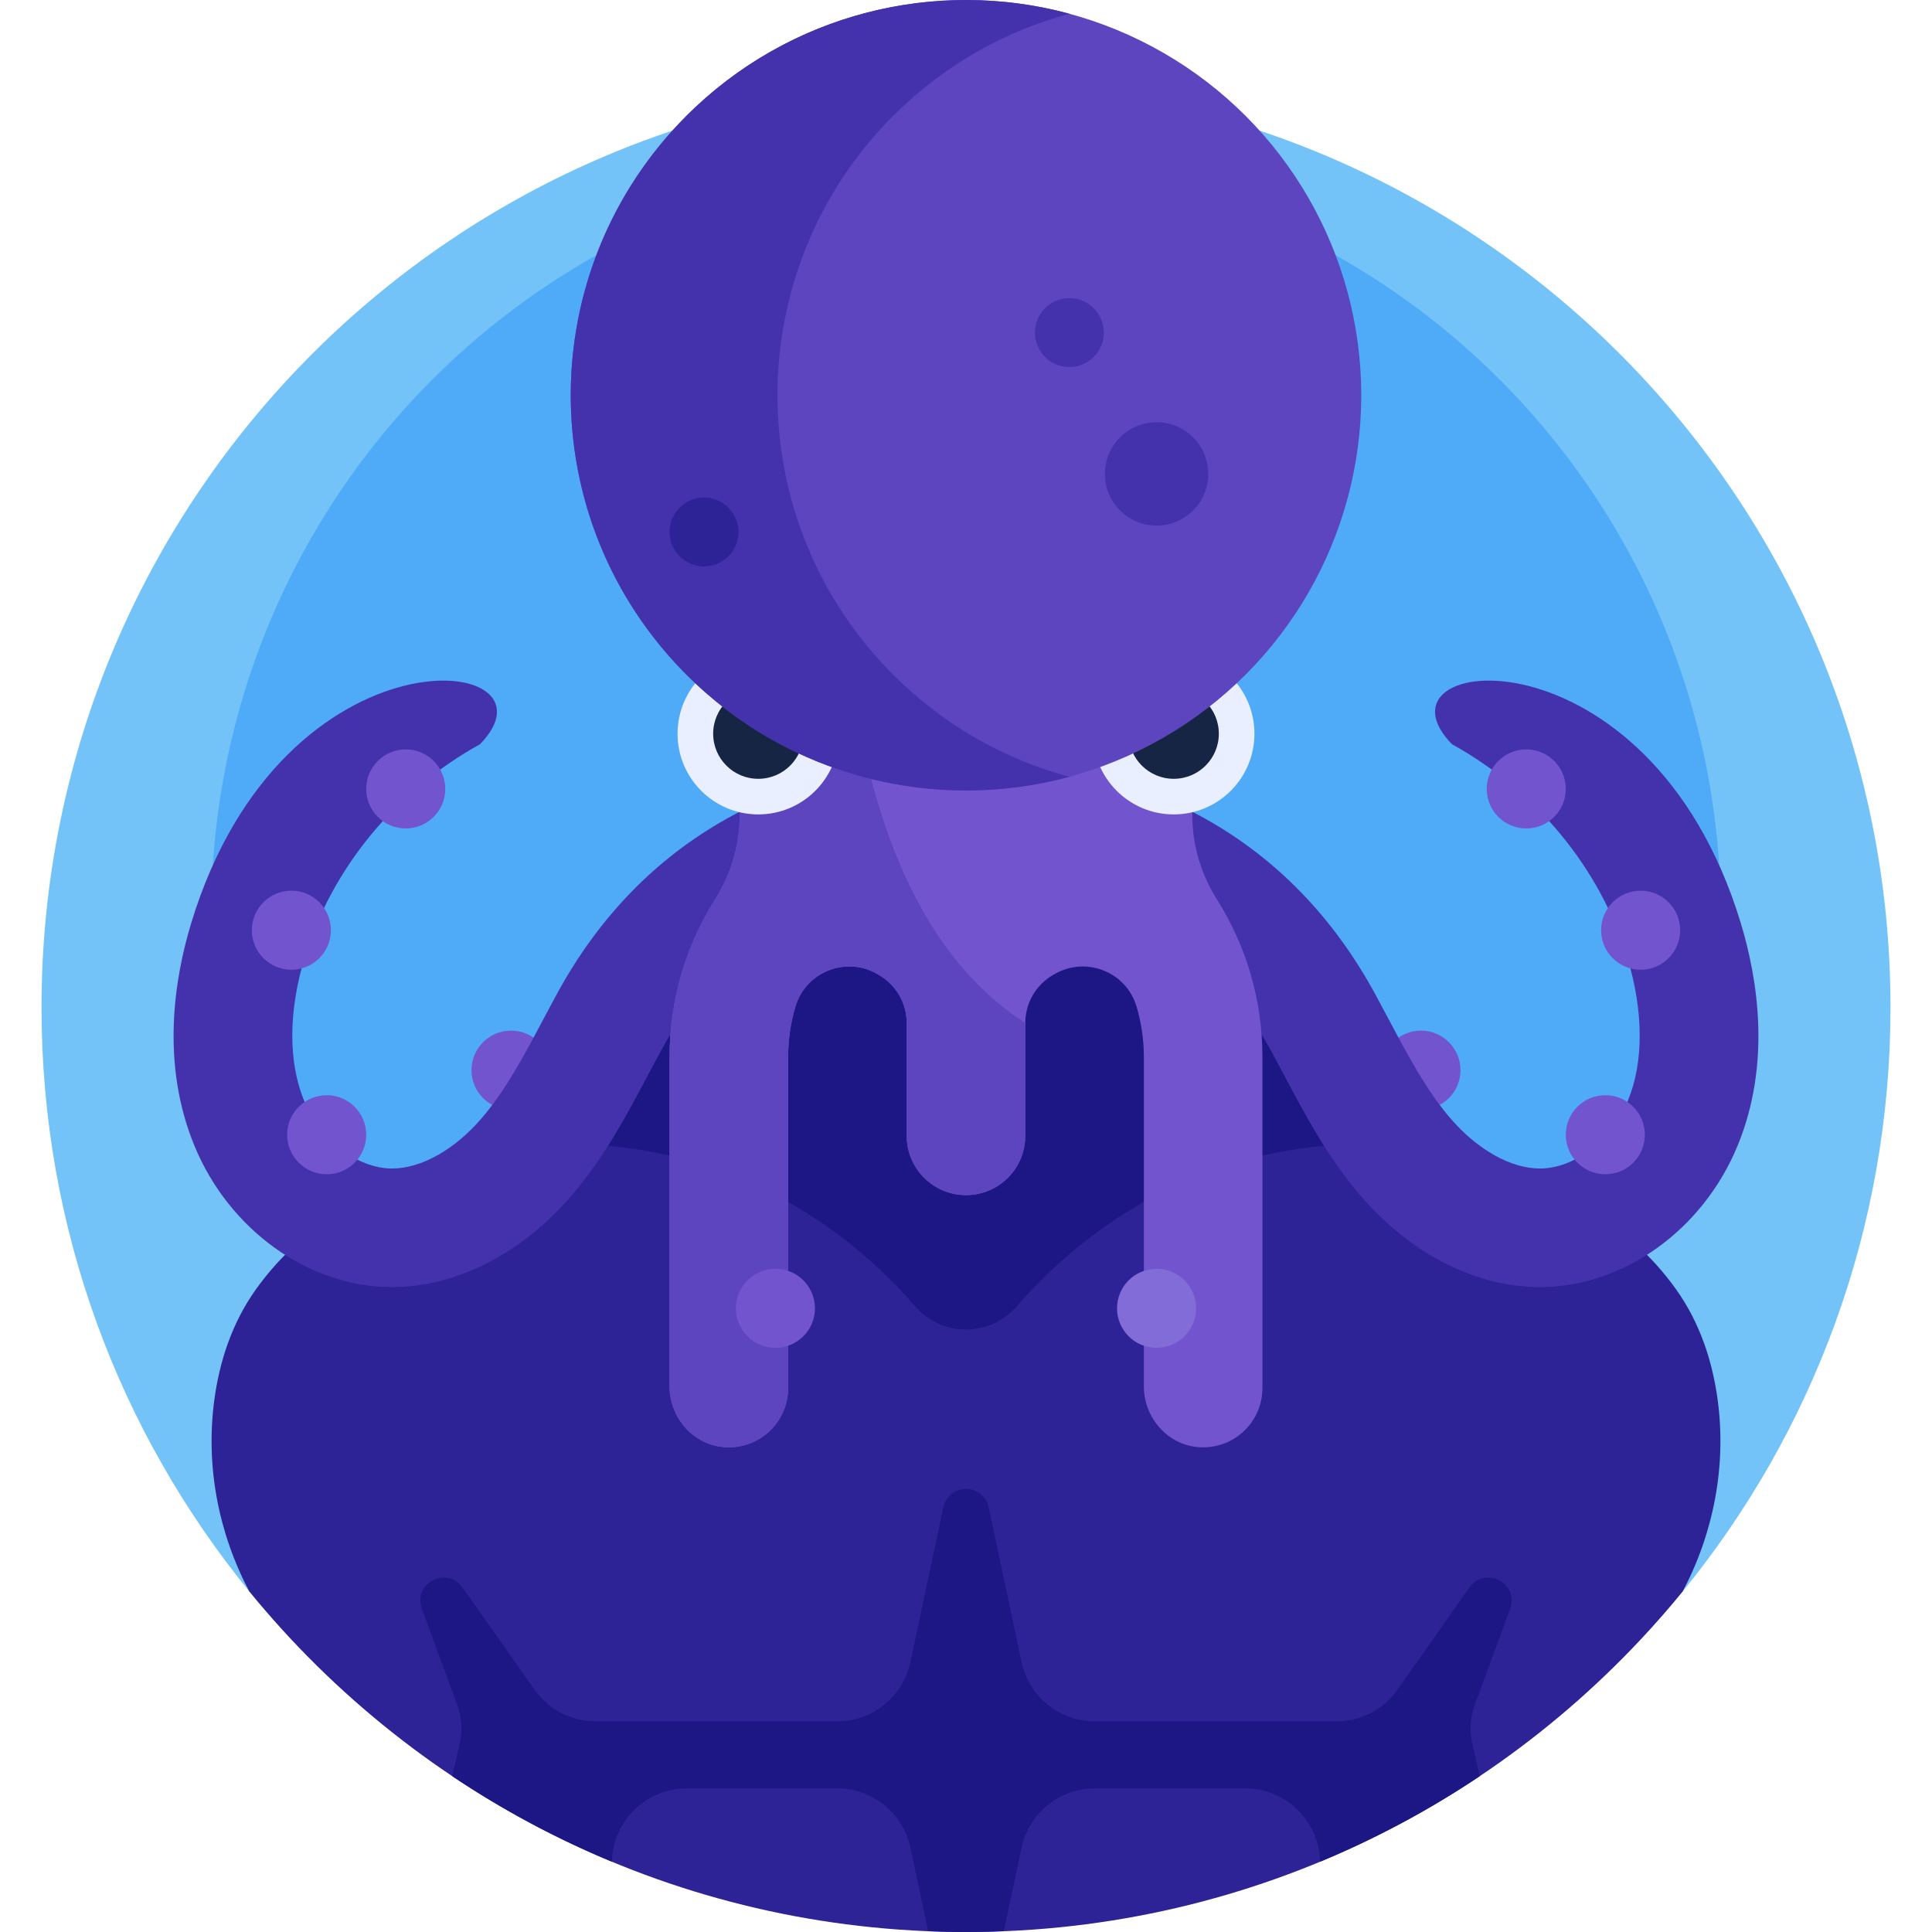 <svg id="Capa_1" enable-background="new 0 0 512 512" height="512" viewBox="0 0 512 512" width="512" xmlns="http://www.w3.org/2000/svg"><g><g><path d="m445.935 421.748c34.417-42.19 55.065-96.055 55.065-154.748 0-135.31-109.69-245-245-245s-245 109.69-245 245c0 58.693 20.649 112.558 55.065 154.748z" fill="#73c3f9"/></g><g><circle cx="256" cy="242" fill="#4fabf7" r="200"/></g><g><g><path d="m256 512c76.617 0 145.009-35.177 189.935-90.252 8.202-15.543 11.619-33.277 9.265-50.757-1.35-10.029-4.586-20.269-11.004-29.276-13.123-18.418-31.805-26.762-45.048-30.515-9.585-2.716-17.909-8.565-23.886-16.535-21.752-29.011-64.654-40.536-64.654-40.536h-109.217s-42.901 11.526-64.654 40.536c-5.976 7.97-14.301 13.819-23.885 16.535-13.243 3.753-31.926 12.097-45.049 30.515-6.417 9.007-9.654 19.247-11.004 29.276-2.353 17.48 1.063 35.214 9.266 50.757 44.926 55.075 113.318 90.252 189.935 90.252z" fill="#2d2296"/></g><g><path d="m390.989 307.979c-6.151-3.155-11.522-7.706-15.726-13.314-21.753-29.011-64.654-40.536-64.654-40.536h-109.218s-42.901 11.526-64.654 40.536c-4.205 5.608-9.576 10.159-15.727 13.314 33.396-11.096 84.508-4.289 121.609 38.276 7.051 8.09 19.71 8.09 26.761 0 37.101-42.566 88.213-49.372 121.609-38.276z" fill="#1c1784"/></g><g><path d="m389.427 420.695-19.054 27.065c-3.72 5.284-9.779 8.428-16.241 8.428h-63.983c-9.378 0-17.478-6.559-19.428-15.731l-8.723-41.027c-.602-2.832-3.103-4.857-5.998-4.857-2.895 0-5.396 2.025-5.998 4.857l-8.723 41.027c-1.95 9.173-10.05 15.731-19.428 15.731h-63.983c-6.462 0-12.521-3.144-16.241-8.428l-19.054-27.065c-4.13-5.866-13.246-1.086-10.77 5.647l9.391 25.533c1.197 3.255 1.421 6.789.645 10.169l-1.99 8.66c13.247 8.872 27.409 16.481 42.312 22.666.208-10.546 8.83-19.433 19.856-19.433h39.833c9.378 0 17.478 6.559 19.428 15.731l4.701 22.111c3.325.134 6.662.22 10.02.22s6.695-.087 10.02-.22l4.701-22.111c1.95-9.173 10.05-15.731 19.428-15.731h39.833c11.027 0 19.648 8.887 19.856 19.433 14.903-6.185 29.065-13.794 42.312-22.666l-1.99-8.66c-.777-3.38-.553-6.914.645-10.169l9.391-25.533c2.478-6.733-6.638-11.513-10.768-5.647z" fill="#1c1784"/></g></g><g><g><circle cx="376.571" cy="283.601" fill="#7255ce" r="10.475"/></g><g><circle cx="135.429" cy="283.601" fill="#7255ce" r="10.475"/></g><g><path d="m461.308 244.563c-24.372-80.126-100.109-71.525-76.511-47.327 22.354 12.336 39.283 32.919 46.447 56.472 4.332 14.241 4.391 27.728.169 37.975-4.268 10.356-14.021 17.919-23.191 17.984-.043 0-.085.001-.127.001-7.707-.001-16.578-4.982-23.759-13.35-6.332-7.38-11.182-16.516-16.316-26.188-1.196-2.253-2.392-4.504-3.608-6.739-11.036-20.281-26.185-35.904-45.024-46.435-18.267-10.212-39.594-15.389-63.387-15.389s-45.12 5.178-63.387 15.389c-18.839 10.531-33.988 26.155-45.024 46.435-1.216 2.235-2.412 4.486-3.608 6.739-5.134 9.672-9.984 18.807-16.316 26.188-7.18 8.368-16.052 13.35-23.759 13.35-.042 0-.084-.001-.127-.001-9.17-.065-18.923-7.629-23.191-17.984-4.223-10.247-4.163-23.734.169-37.975 7.164-23.553 24.093-44.136 46.447-56.472 23.598-24.198-52.139-32.798-76.511 47.327-4.555 14.973-8.106 37.381.841 59.092 9.163 22.235 30.069 37.279 52.022 37.435.116.001.234.002.35.002 17.005.001 34.337-8.845 47.608-24.311 8.604-10.028 14.511-21.155 20.224-31.917 1.145-2.157 2.289-4.313 3.453-6.453 16.401-30.139 43.59-45.421 80.81-45.421s64.409 15.282 80.81 45.421c1.164 2.139 2.308 4.295 3.453 6.453 5.712 10.761 11.62 21.888 20.224 31.917 13.271 15.466 30.603 24.312 47.608 24.311.116 0 .234-.001.35-.002 21.952-.155 42.858-15.2 52.022-37.435 8.945-21.712 5.394-44.119.839-59.092z" fill="#4432ad"/></g><g><path d="m322.503 238.368c-6.794-10.771-8.453-23.958-4.223-35.969 4.2-11.925 5.984-20.781 5.984-20.781v-38.344h-136.528v38.344s1.784 8.856 5.984 20.781c4.23 12.011 2.571 25.199-4.223 35.969-7.634 12.102-12.058 26.421-12.058 41.758v87.275c0 8.46 6.502 15.74 14.953 16.138 9.023.425 16.471-6.765 16.471-15.694v-87.718c0-4.644.676-9.133 1.935-13.373 2.741-9.233 13.428-13.444 21.754-8.602l.423.246c4.527 2.632 7.312 7.473 7.312 12.71v29.898c0 8.677 7.035 15.712 15.712 15.712 8.677 0 15.712-7.035 15.712-15.712v-29.898c0-5.236 2.784-10.076 7.31-12.708l.425-.247c8.325-4.842 19.012-.632 21.753 8.6 1.259 4.241 1.936 8.73 1.936 13.375v87.275c0 8.46 6.502 15.74 14.953 16.138 9.023.425 16.471-6.765 16.471-15.694v-87.718c.001-15.34-4.423-29.658-12.056-41.761z" fill="#7255ce"/></g><g><path d="m187.736 181.617s1.784 8.856 5.984 20.781c4.23 12.011 2.571 25.199-4.223 35.969-7.634 12.102-12.058 26.421-12.058 41.758v87.275c0 8.46 6.502 15.74 14.953 16.138 9.023.425 16.471-6.765 16.471-15.694v-87.718c0-4.644.676-9.133 1.935-13.373 2.741-9.233 13.428-13.444 21.754-8.602l.423.246c4.527 2.632 7.312 7.473 7.312 12.71v29.898c0 8.677 7.035 15.712 15.712 15.712 8.678 0 15.712-7.034 15.712-15.712v-29.898c-29.315-18.796-46.895-60.551-49.124-127.833h-34.852v38.343z" fill="#5c45bf"/></g><g><g><circle cx="311.049" cy="194.439" fill="#e9efff" r="21.389"/></g><g><circle cx="311.049" cy="194.439" fill="#162544" r="11.955"/></g></g><g><g><circle cx="200.951" cy="194.439" fill="#e9efff" r="21.389"/></g><g><circle cx="200.951" cy="194.439" fill="#162544" r="11.955"/></g></g><g><circle cx="107.526" cy="209.075" fill="#7255ce" r="10.475"/></g><g><circle cx="77.216" cy="246.516" fill="#7255ce" r="10.475"/></g><g><circle cx="86.577" cy="300.717" fill="#7255ce" r="10.475"/></g><g><circle cx="404.474" cy="209.075" fill="#7255ce" r="10.475"/></g><g><circle cx="434.784" cy="246.516" fill="#7255ce" r="10.475"/></g><g><circle cx="425.423" cy="300.717" fill="#7255ce" r="10.475"/></g><g><circle cx="205.498" cy="346.717" fill="#7255ce" r="10.475"/></g><g><circle cx="306.502" cy="346.717" fill="#816cd8" r="10.475"/></g><g><circle cx="256" cy="104.747" fill="#5c45bf" r="104.747"/></g><g><path d="m236.715 178.814c-40.906-40.906-40.906-107.228 0-148.134 13.421-13.421 29.578-22.439 46.676-27.053-35.014-9.45-73.973-.432-101.459 27.053-40.906 40.906-40.906 107.228 0 148.134 27.485 27.485 66.444 36.503 101.459 27.053-17.097-4.614-33.255-13.632-46.676-27.053z" fill="#4432ad"/></g><g><circle cx="306.502" cy="125.592" fill="#4432ad" r="13.696"/></g><g><circle cx="283.391" cy="88.138" fill="#4432ad" r="9.13"/></g><g><circle cx="186.57" cy="140.978" fill="#2d2296" r="9.13"/></g></g></g></svg>